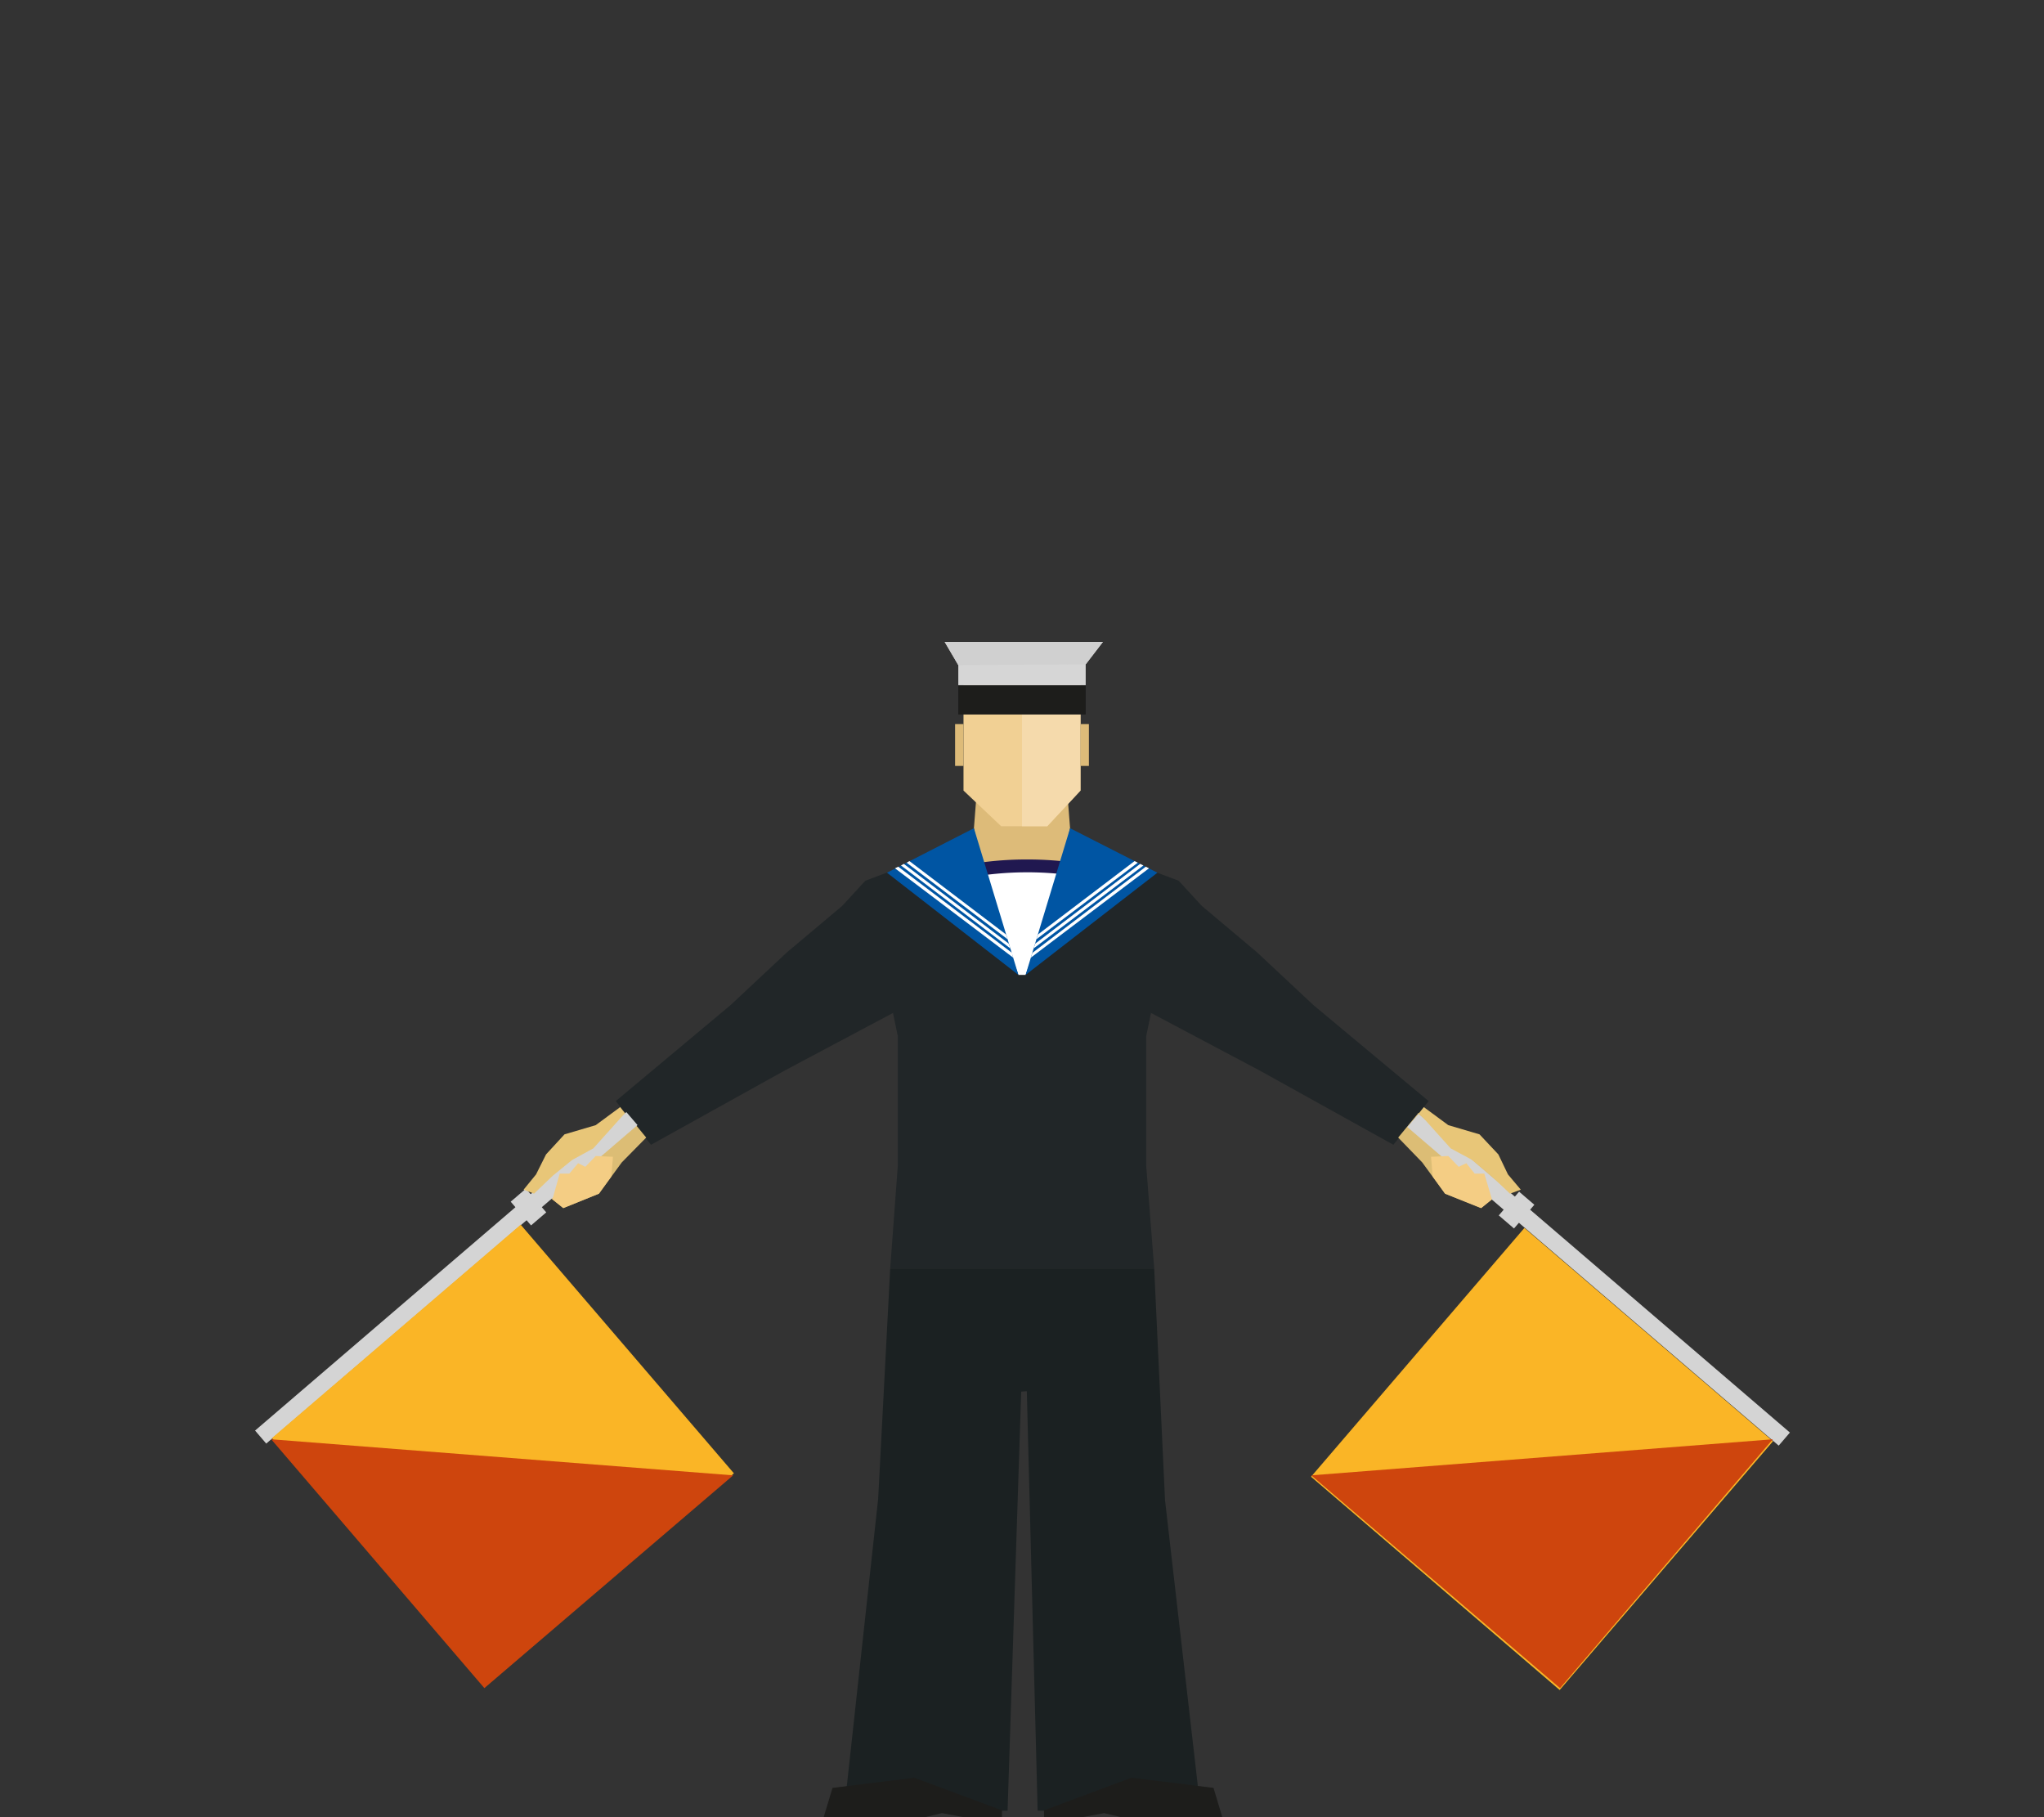 <svg viewBox="0 0 510.2 453.5" xmlns="http://www.w3.org/2000/svg"><rect x="0" y="0" width="510.2" height="453.5" fill="#333333" stroke="none"/><path d="m267.1 206.7-2.8 13-18.5.1-2.7-13.1.6-7.7h22.8z" fill="#ddbb79"/><path d="m234.8 216.6h39.3v34.72h-39.3z" fill="#fff"/><path d="m229.6 222.2-1.1-3a83.2 83.2 0 0 1 28-4.7 85.5 85.5 0 0 1 25.6 3.9l-1 3.1a82.1 82.1 0 0 0 -51.5.7z" fill="#201850"/><path d="m327.8 250.8-14-13.1-13.8-11.6-5.8-6.3-26.1-9.8-12.1 33.3h-1.8l-12.1-33.3-26.1 9.8-5.8 6.3-13.8 11.6-14 13.1-28.7 24 8.8 10.9 33.5-18.6 26.9-14.3 1.2 5.8v32.3l-1.9 25.7h65.9l-2-25.7v-32.3l1.2-5.8 27 14.3 33.5 18.6 8.8-10.9z" fill="#212628"/><path d="m349 283.9 6 6.2 5.7 7.8 9 3.6 6.5-5.2-1.3-5.5-4.4-3.6-6.7-3.4-9.7-6.1z" fill="#dcbd75"/><path d="m288.1 316.6h-65.9l-3 57.4-8.5 77.9h40.8l3.4-104.6 1.4-.1 2.7 104.7h40.7l-8.9-77.5z" fill="#1b2122"/><path d="m302.9 446.2-20.2-2.5-.1-.1-22 8.2v1.7h9.6l5.4-1 4.2 1h16.3 4.8 4.2z" fill="#1d1d1b"/><path d="m207.8 446.2 20.2-2.5v-.1l22.1 8.2v1.7h-9.6l-5.4-1-4.2 1h-16.3-4.9-4.1z" fill="#1d1d1b"/><path d="m269.7 164.1h-29.2v33.2l9.4 8.9h11.5l8.3-8.9z" fill="#f1d094"/><path d="m269.7 164.1h-14.6v42.1h6.3l8.3-8.9z" fill="#f5daac"/><path d="m239.2 171h31.8v7.31h-31.8z" fill="#1d1d1b"/><path d="m275.3 160.2h-39.5l3.4 5.8v5h31.8v-5.2z" fill="#d6d6d6"/><path d="m238.4 180.7h2.1v10.45h-2.1z" fill="#ddbb79"/><path d="m269.7 180.7h2.1v10.45h-2.1z" fill="#ddbb79"/><path d="m235.8 160.2h39.5l-4.3 5.6-31.8.2z" fill="#d0d0d0"/><path d="m267.1 206.7 21.8 11.1-32.9 25.5z" fill="#0055a3"/><path d="m243.1 206.7-21.7 11.1 32.8 25.5z" fill="#0055a3"/><g fill="#fff"><path d="m286 216.3-28.3 21.5-.4 1.2 29.5-22.3z"/><path d="m284.6 215.6-26.2 19.9-.4 1.2 27.4-20.7z"/><path d="m283.2 214.9-24.1 18.3-.4 1.2 25.3-19.1z"/><path d="m252.6 237.8-28.4-21.5-.8.4 29.5 22.3z"/><path d="m251.8 235.5-26.2-19.9-.7.4 27.3 20.7z"/><path d="m251.1 233.2-24.1-18.3-.7.4 25.2 19.1z"/></g><path d="m374.6 299h7.8v5.01h-7.8z" fill="#d4d4d4" transform="matrix(.651 -.759 .759 .651 -96.7 393)"/><path d="m396.9 258.1h4.3v122.13h-4.3z" fill="#d4d4d4" transform="matrix(.651 -.759 .759 .651 -103 414.5)"/><path d="m344 322.8h81.8v81.76h-81.8z" fill="#fab526" transform="matrix(.651 -.759 .759 .651 -141.7 419.5)"/><path d="m327.3 368.2 115.2-9-53.1 62.1z" fill="#ce450d"/><path d="m355.4 276.3 6.1 4.5 7.8 2.3 4.7 5 2.4 5 3.2 3.8-2.7 1-4.7-4.5-4.7-3.9-5.4-2.9-7.9-8.8z" fill="#e8c678"/><path d="m357.2 288.7.4 4.9 3.1 4.3 9 3.6 2.7-2.2-1.9-6.4h-2.4l-2.1-2.6-1.9.9-2.6-2.7z" fill="#f4cd84"/><path d="m161.3 283.9-6.1 6.2-5.7 7.8-8.9 3.6-6.6-5.2 1.3-5.5 4.4-3.6 6.7-3.4 9.8-6.1z" fill="#dcbd75"/><path d="m129.3 297.6h5v7.8h-5z" fill="#d4d4d4" transform="matrix(.759 -.651 .651 .759 -164.4 158.2)"/><path d="m50.2 317h122.1v4.28h-122.1z" fill="#d4d4d4" transform="matrix(.759 -.651 .651 .759 -180.8 149.1)"/><path d="m84.5 322.8h81.8v81.76h-81.8z" fill="#fab526" transform="matrix(.759 -.651 .651 .759 -206.4 168.9)"/><path d="m183 368.2-115.3-9 53.2 62.1z" fill="#ce450d"/><path d="m154.8 276.3-6.1 4.5-7.8 2.3-4.6 5-2.5 5-3.1 3.8 2.6 1 4.7-4.5 4.8-3.9 5.3-2.9 7.9-8.8z" fill="#e8c678"/><path d="m153 288.7-.4 4.9-3.1 4.3-8.9 3.6-2.7-2.2 1.8-6.4h2.4l2.2-2.6 1.8.9 2.6-2.7z" fill="#f4cd84"/></svg>